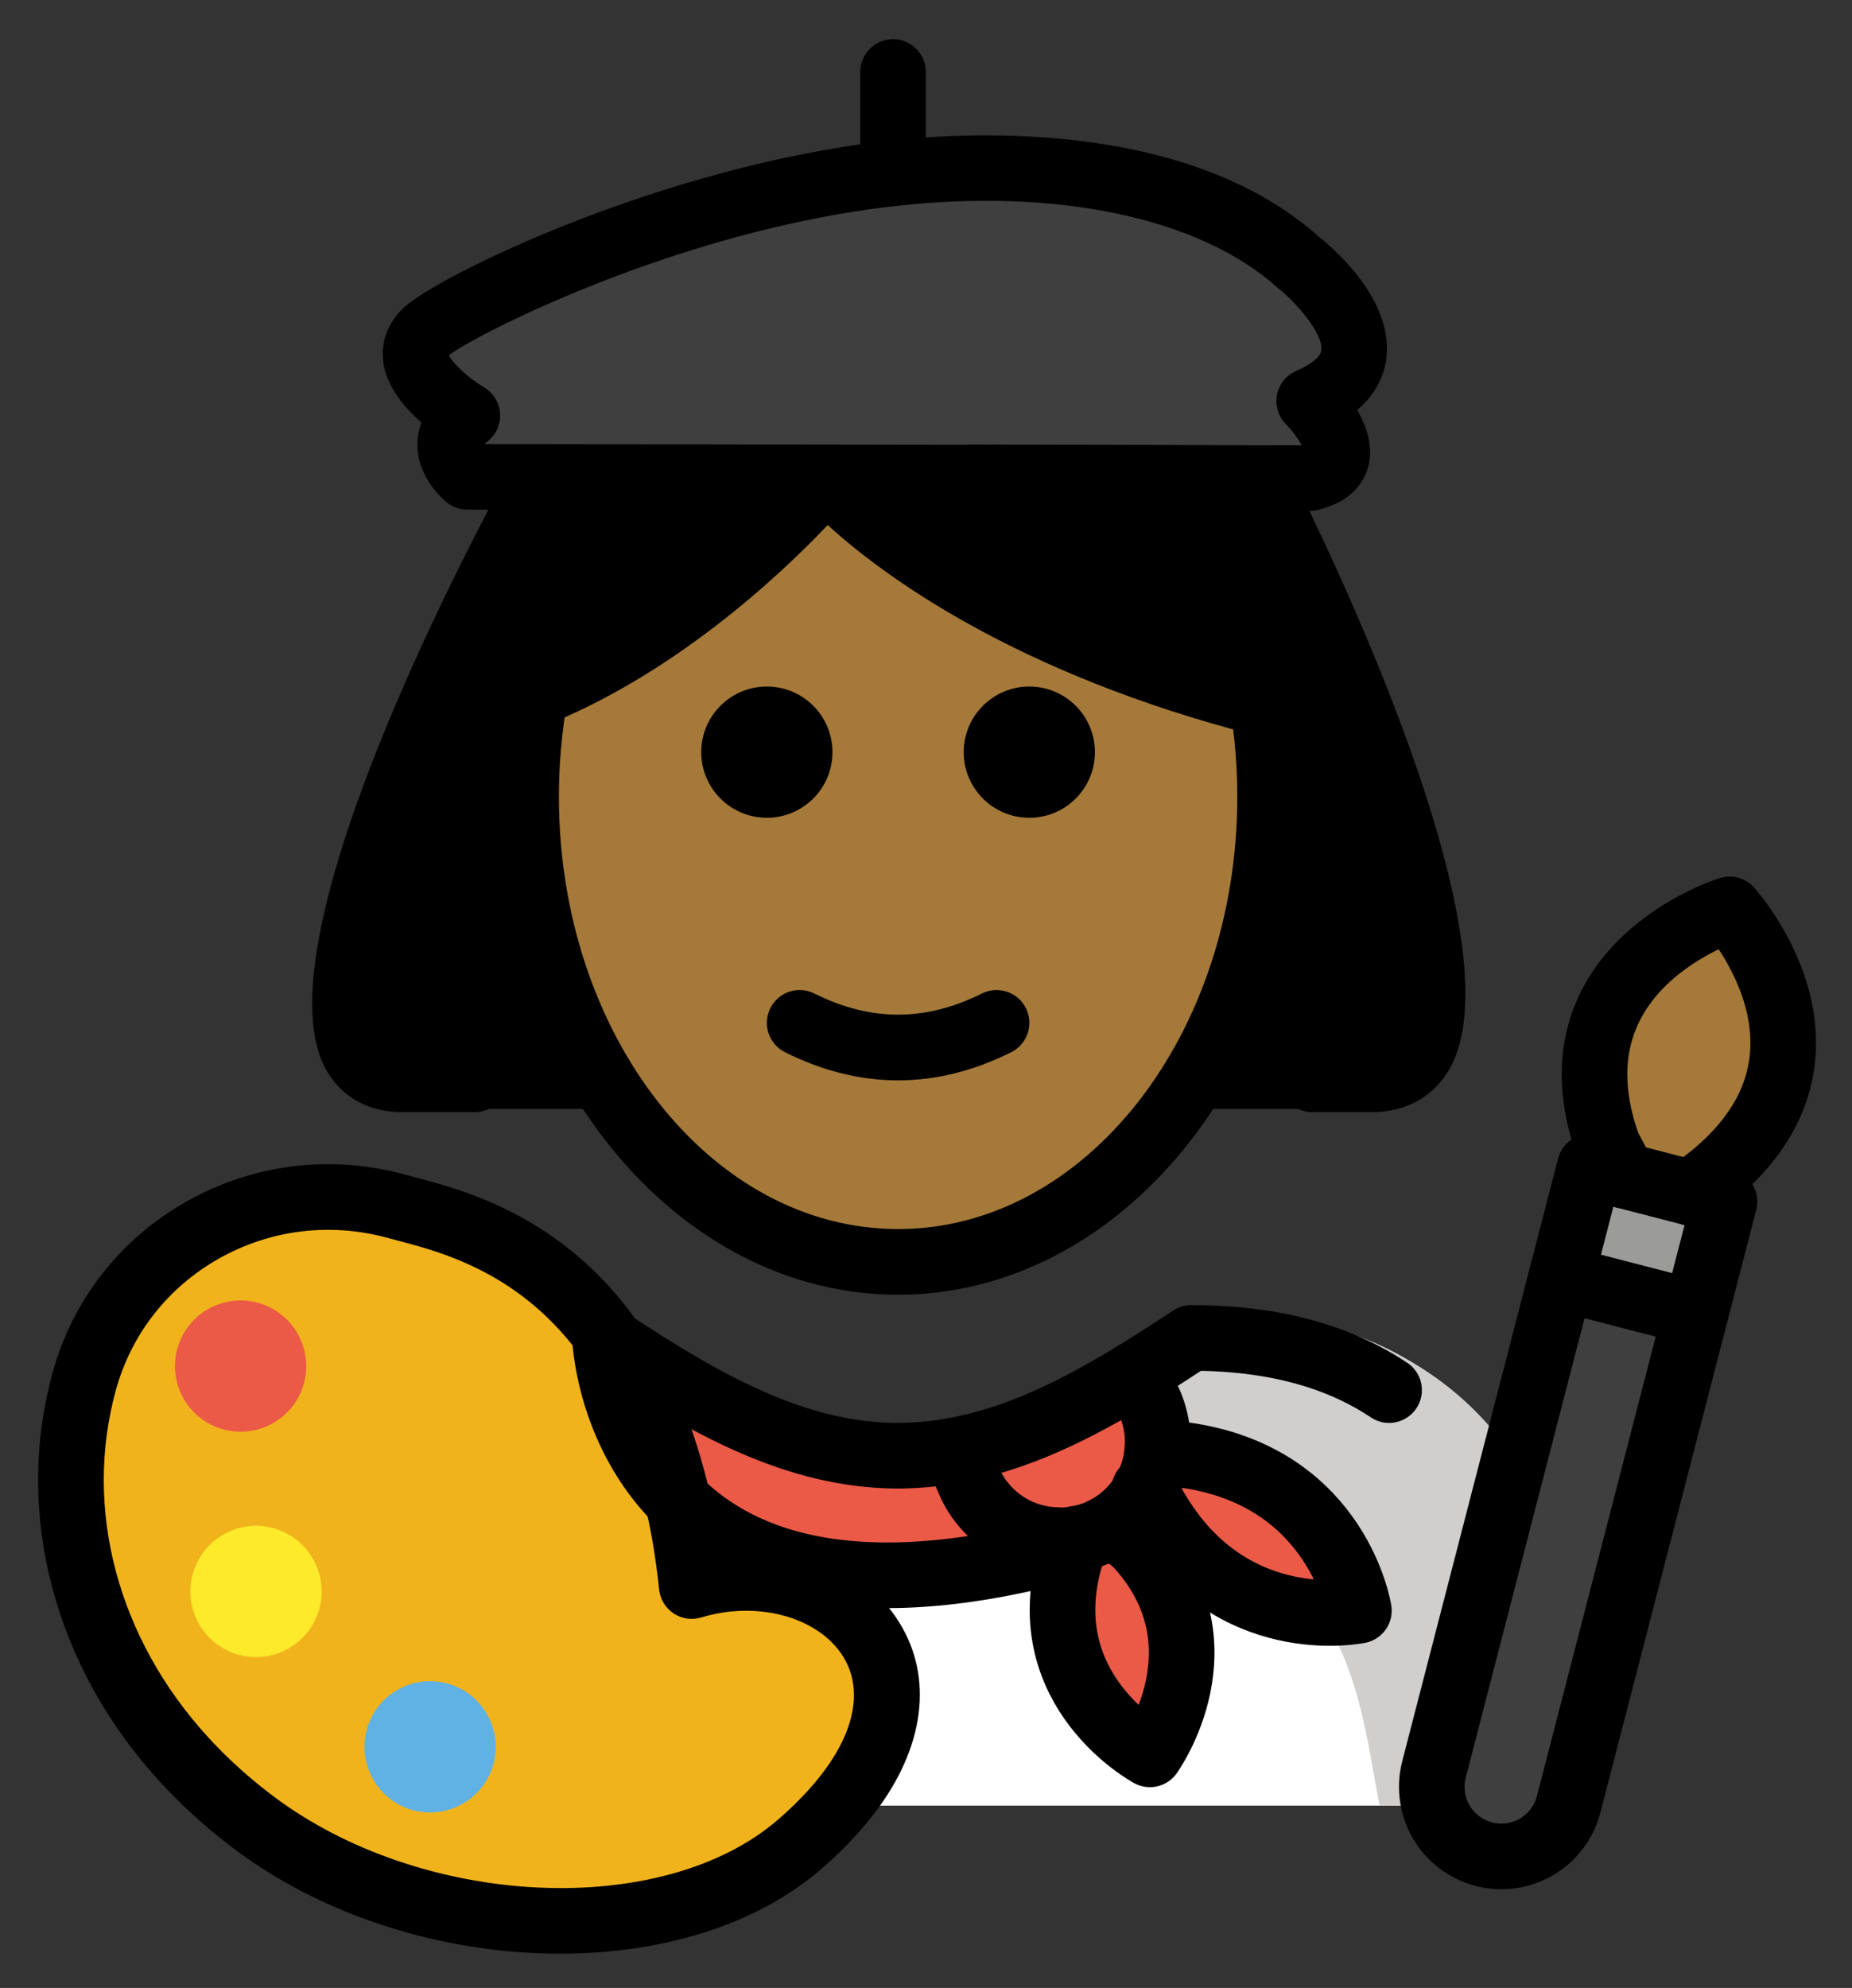 <svg xmlns="http://www.w3.org/2000/svg" role="img" viewBox="8.59 4.09 56.45 60.58"><rect x="8.59" y="4.09" width="56.45" height="60.58" fill="#333333" stroke="none"/><title>1F469-1F3FE-200D-1F3A8.svg</title><g id="color"><path fill="#3F3F3F" d="M22.835,18.621c0,0-1.175-0.964,0-1.867c0,0-2.434-1.438-1.259-2.555 c0.73-0.693,7.284-4.062,14.234-4.829c4.244-0.469,9.381,0.033,12.342,2.705c0,0,3.615,2.831,0.343,4.237 c0,0,1.93,1.93,0,2.35L22.835,18.621z"/><path fill="#FFF" d="M56.434,59.115c0,0,2.179-15.029-10.893-15.029c-3.477,2.308-6.455,3.904-9.803,3.897h0.136 c-3.348,0.007-6.327-1.589-9.803-3.897c-13.071,0-10.893,15.029-10.893,15.029"/><path fill="#D0CFCE" d="M44.776,43.986c-3.803,2.535-5.848,3.599-10.722,4.305 c15.671,0.494,15.671,6.022,16.585,10.821c5.084,0,6.134,0,6.134,0S59.172,43.986,44.776,43.986z"/><path fill="#EA5A47" d="M50.01,53.172c0,0-3.9,0.82-6.18-3.07l-0.34-0.59c0.21-0.37,0.34-0.78,0.37-1.2h0.01l1.04,0.15 C49.4,49.212,50.01,53.172,50.01,53.172z"/><path fill="#EA5A47" d="M43.49,49.512c-0.22,0.4-0.53,0.74-0.93,1.01c-0.1,0.07-0.21,0.13-0.33,0.19 c-0.27,0.14-0.56,0.23-0.85,0.27c-0.19,0.04-0.39,0.06-0.58,0.04c-1.06-0.02-2.08-0.62-2.6-1.64l-0.48-1.09v-0.01 c1.85-0.34,3.64-1.2,5.54-2.37v0.01l0.3,0.77c0.26,0.52,0.36,1.08,0.3,1.62C43.83,48.732,43.7,49.142,43.49,49.512z"/><path fill="#EA5A47" d="M43.21 51.112c2.87 3.06.43 6.44.43 6.44s-3.56-1.91-2.45-5.91l.19-.64v-.02c.29-.04.58-.13.85-.27.12-.06.23-.12.33-.19l.09.15L43.21 51.112zM40.8 51.022l-.02.34c-13.41 3.47-13.75-6.5-13.75-6.5 3.15 2.1 5.85 3.56 8.87 3.59h.13c.57-.01 1.13-.06 1.69-.17v.01l.48 1.09C38.72 50.402 39.74 51.002 40.8 51.022z"/><path fill="#F1B31C" d="M16.252,59.576c-0.456-0.347-0.88-0.707-1.273-1.077c-0.27-0.254-0.526-0.513-0.768-0.776 c-3.341-3.636-4.011-8.078-3.052-11.545c1.129-4.084,5.406-6.472,9.551-5.319 c1.962,0.546,7.917,1.613,8.964,11.565c3.846-1.175,7.774,1.902,5.029,5.962c-0.414,0.612-0.979,1.246-1.719,1.891 C29.186,63.588,21.344,63.455,16.252,59.576z"/><path fill="#EA5A47" d="M17.851,46.253c-0.294,1.065-1.397,1.689-2.461,1.395c-1.064-0.294-1.689-1.396-1.395-2.461 c0.294-1.064,1.397-1.689,2.461-1.395C17.52,44.087,18.145,45.19,17.851,46.253"/><path fill="#61B2E4" d="M23.628,57.856c-0.294,1.065-1.397,1.689-2.461,1.395c-1.064-0.294-1.689-1.396-1.395-2.461 c0.294-1.064,1.397-1.689,2.461-1.395S23.922,56.792,23.628,57.856"/><path fill="#3F3F3F" d="M60.275,44.105l-3.871,14.968c-0.293,1.133-1.45,1.815-2.583,1.522 c-0.561-0.145-1.024-0.513-1.297-0.976c-0.273-0.463-0.37-1.046-0.225-1.607L56.17,43.043L60.275,44.105z"/><path fill="#9B9B9A" d="M61.154 40.706L60.275 44.105 56.17 43.043 57.049 39.645 58.085 39.913 60.137 40.444z"/><path fill="#A57939" d="M61.308,31.801c0,0,3.955,4.359-0.441,8.056l-0.73,0.586l-2.053-0.531l-0.48-0.899 C55.64,33.548,61.308,31.801,61.308,31.801z"/><path fill="#FCEA2B" d="M18.322,53.121c-0.294,1.065-1.397,1.689-2.461,1.395c-1.064-0.294-1.689-1.396-1.395-2.461 c0.294-1.064,1.397-1.689,2.461-1.395C17.991,50.955,18.616,52.058,18.322,53.121"/></g><g id="hair"><path d="M49.165,37.882c0,0-1.913,0,1.209,0c5.798,0-3.478-19.22-3.478-19.22l-8.658-0.023h-4.458 l-8.658,0.023c0,0-10.125,19.22-4.328,19.22c3.122,0,2.059,0,2.059,0"/></g><g id="skin"><path fill="#a57939" d="M47.149,28.839c0-4.707-4.431-3.067-13.368-10.201c-4.45,4.45-9.155,6.718-9.309,10.201 c-0.345,7.82,5.076,14.173,11.339,14.173C42.073,43.013,47.149,36.667,47.149,28.839z"/></g><g id="line"><path d="M41.964 27.011c0 1.105-.896 2-2 2s-2-.895-2-2c0-1.103.896-2 2-2S41.964 25.907 41.964 27.011M33.964 27.011c0 1.105-.896 2-2 2s-2-.895-2-2c0-1.103.896-2 2-2S33.964 25.907 33.964 27.011M35.964 37.013c-1.152 0-2.304-.286-3.447-.858-.494-.247-.694-.848-.447-1.342.247-.494.846-.694 1.342-.447 1.718.859 3.388.859 5.106 0 .495-.247 1.095-.046 1.342.447.247.494.047 1.095-.447 1.342C38.268 36.727 37.116 37.013 35.964 37.013z"/><path d="M35.964 43.545c-6.803 0-12.338-6.807-12.338-15.173 0-1.113.099-2.225.292-3.305l1.969.353c-.173.963-.261 1.956-.261 2.951 0 7.264 4.638 13.173 10.338 13.173 5.701 0 10.339-5.909 10.339-13.173 0-.894-.071-1.788-.211-2.658l1.975-.317c.157.975.236 1.976.236 2.976C48.303 36.738 42.768 43.545 35.964 43.545zM48.495 19.661c-.001 0-.001 0-.002 0L22.833 19.621c-.231-.001-.454-.081-.633-.227-.15-.124-.903-.792-.887-1.785.003-.184.033-.404.124-.641-.522-.456-1.082-1.113-1.17-1.881-.067-.596.152-1.168.62-1.612 1.024-.975 7.911-4.337 14.813-5.099 2.64-.29 9.196-.585 13.122 2.958.335.259 2.26 1.868 2.023 3.688-.06.459-.274 1.04-.886 1.564.294.508.508 1.141.323 1.769-.11.376-.462 1.043-1.577 1.285C48.638 19.653 48.566 19.661 48.495 19.661zM23.357 17.622l24.913.039c-.112-.205-.314-.474-.482-.642-.234-.234-.338-.57-.275-.896.062-.326.283-.6.588-.73.217-.093.725-.34.763-.629.065-.498-.744-1.44-1.328-1.902-2.359-2.125-6.679-3.043-11.615-2.498-6.756.746-13.03 4.038-13.646 4.553.109.243.611.706 1.069.977.286.169.47.469.489.8.021.332-.126.651-.389.854C23.406 17.576 23.378 17.601 23.357 17.622z"/><path d="M35.81 10.369c-.553 0-1-.448-1-1V6.284c0-.552.447-1 1-1 .553 0 1 .448 1 1v3.085C36.81 9.921 36.363 10.369 35.81 10.369zM47.156 26.543c-.082.001-.165-.01-.248-.031-7.453-1.903-11.5-4.97-13.09-6.422-1.408 1.485-4.71 4.618-8.834 6.2-.517.2-1.095-.061-1.292-.575-.198-.516.06-1.094.575-1.292 4.909-1.883 8.708-6.379 8.746-6.425.189-.227.47-.358.766-.358 0 0 .001 0 .002 0 .295 0 .574.129.765.355.033.04 3.715 4.245 12.856 6.58.535.137.858.681.722 1.216C48.009 26.242 47.602 26.543 47.156 26.543z"/><path fill="none" stroke="#000" stroke-linecap="round" stroke-linejoin="round" stroke-miterlimit="10" stroke-width="2" d="M42.23 50.712c.12-.06.23-.12.33-.19.4-.27.71-.61.93-1.01.21-.37.34-.78.37-1.2.06-.54-.04-1.1-.3-1.62l-.3-.77M42.23 50.712c-.27.14-.56.23-.85.27-.19.04-.39.06-.58.04-1.06-.02-2.08-.62-2.6-1.64l-.48-1.09"/><path fill="none" stroke="#000" stroke-linecap="round" stroke-linejoin="round" stroke-miterlimit="10" stroke-width="2" d="M50.93 46.452c-1.45-.97-3.4-1.59-6.03-1.59-.56.37-1.1.72-1.64 1.05-1.9 1.17-3.69 2.03-5.54 2.37-.56.11-1.12.16-1.69.17h-.13c-3.02-.03-5.72-1.49-8.87-3.59M42.65 50.672l.56.44c2.87 3.06.43 6.44.43 6.44s-3.56-1.91-2.45-5.91l.19-.64M27.03 44.862c0 0 .34 9.97 13.75 6.5M43.47 49.472l.02.04.34.59c2.28 3.89 6.18 3.07 6.18 3.07s-.61-3.96-5.1-4.71l-1.04-.15"/><path d="M25.66,63.626c-3.484,0-7.184-1.098-10.015-3.254c0-0.001,0-0.001-0.001-0.001 c-0.479-0.367-0.934-0.752-1.351-1.144c-0.287-0.271-0.561-0.547-0.818-0.828 c-3.24-3.526-4.467-8.195-3.279-12.488c0.612-2.216,2.059-4.063,4.072-5.202 c2.049-1.159,4.43-1.446,6.711-0.814l0.311,0.084c2.188,0.579,7.869,2.082,9.241,11.244 c2.09-0.258,4.147,0.496,5.264,2.007c1.195,1.618,1.1,3.701-0.263,5.716c-0.478,0.706-1.113,1.408-1.891,2.084 C31.645,62.77,28.736,63.626,25.66,63.626z M16.858,58.78c4.557,3.472,11.93,3.827,15.469,0.742 c0.646-0.562,1.167-1.133,1.548-1.696c0.871-1.289,0.981-2.499,0.31-3.407c-0.814-1.101-2.587-1.535-4.218-1.039 c-0.286,0.088-0.597,0.043-0.844-0.122c-0.249-0.165-0.411-0.433-0.442-0.73 c-0.924-8.768-5.814-10.062-7.903-10.615l-0.335-0.09c-1.765-0.491-3.607-0.269-5.189,0.626 c-1.549,0.876-2.66,2.295-3.13,3.995c-1.002,3.623,0.054,7.587,2.824,10.602 c0.227,0.246,0.465,0.488,0.717,0.726C16.03,58.116,16.433,58.456,16.858,58.78L16.858,58.78z"/><path fill="none" stroke="#000" stroke-linecap="round" stroke-linejoin="round" stroke-miterlimit="10" stroke-width="2" d="M58.085 39.913l-.48-.899c-1.964-5.466 3.704-7.212 3.704-7.212s3.955 4.359-.441 8.056l-.73.586M60.275 44.105l-3.871 14.968c-.293 1.133-1.45 1.815-2.583 1.522-.561-.145-1.024-.513-1.297-.976-.273-.463-.37-1.046-.225-1.607L56.17 43.043"/><path fill="none" stroke="#000" stroke-linecap="round" stroke-linejoin="round" stroke-miterlimit="10" stroke-width="2" d="M60.275 44.105L61.154 40.706 60.137 40.444 58.085 39.913 57.049 39.645 56.17 43.043z"/><path d="M23.061 37.981h-2.181c-1.312 0-1.986-.675-2.321-1.24-2.217-3.744 4.349-16.118 5.688-18.561.175-.32.51-.519.874-.52l8.657-.023c.001 0 .002 0 .003 0 .551 0 .998.446 1 .998.001.552-.445 1.001-.997 1.002l-8.065.021c-3.045 5.668-6.608 14.088-5.439 16.062.058.098.154.26.601.26h2.181c.552 0 1 .447 1 1C24.061 37.534 23.613 37.981 23.061 37.981zM50.374 37.981h-1.789c-.553 0-1-.447-1-1 0-.553.447-1 1-1h1.789c.436 0 .566-.152.654-.295 1.232-2.007-1.957-10.383-4.75-16.027l-8.042-.021c-.552-.002-.998-.45-.997-1.002.002-.552.449-.998 1-.998.001 0 .002 0 .003 0l8.657.023c.376.001.72.213.89.548 1.231 2.433 7.258 14.757 4.942 18.524C52.382 37.303 51.688 37.981 50.374 37.981z"/></g></svg>